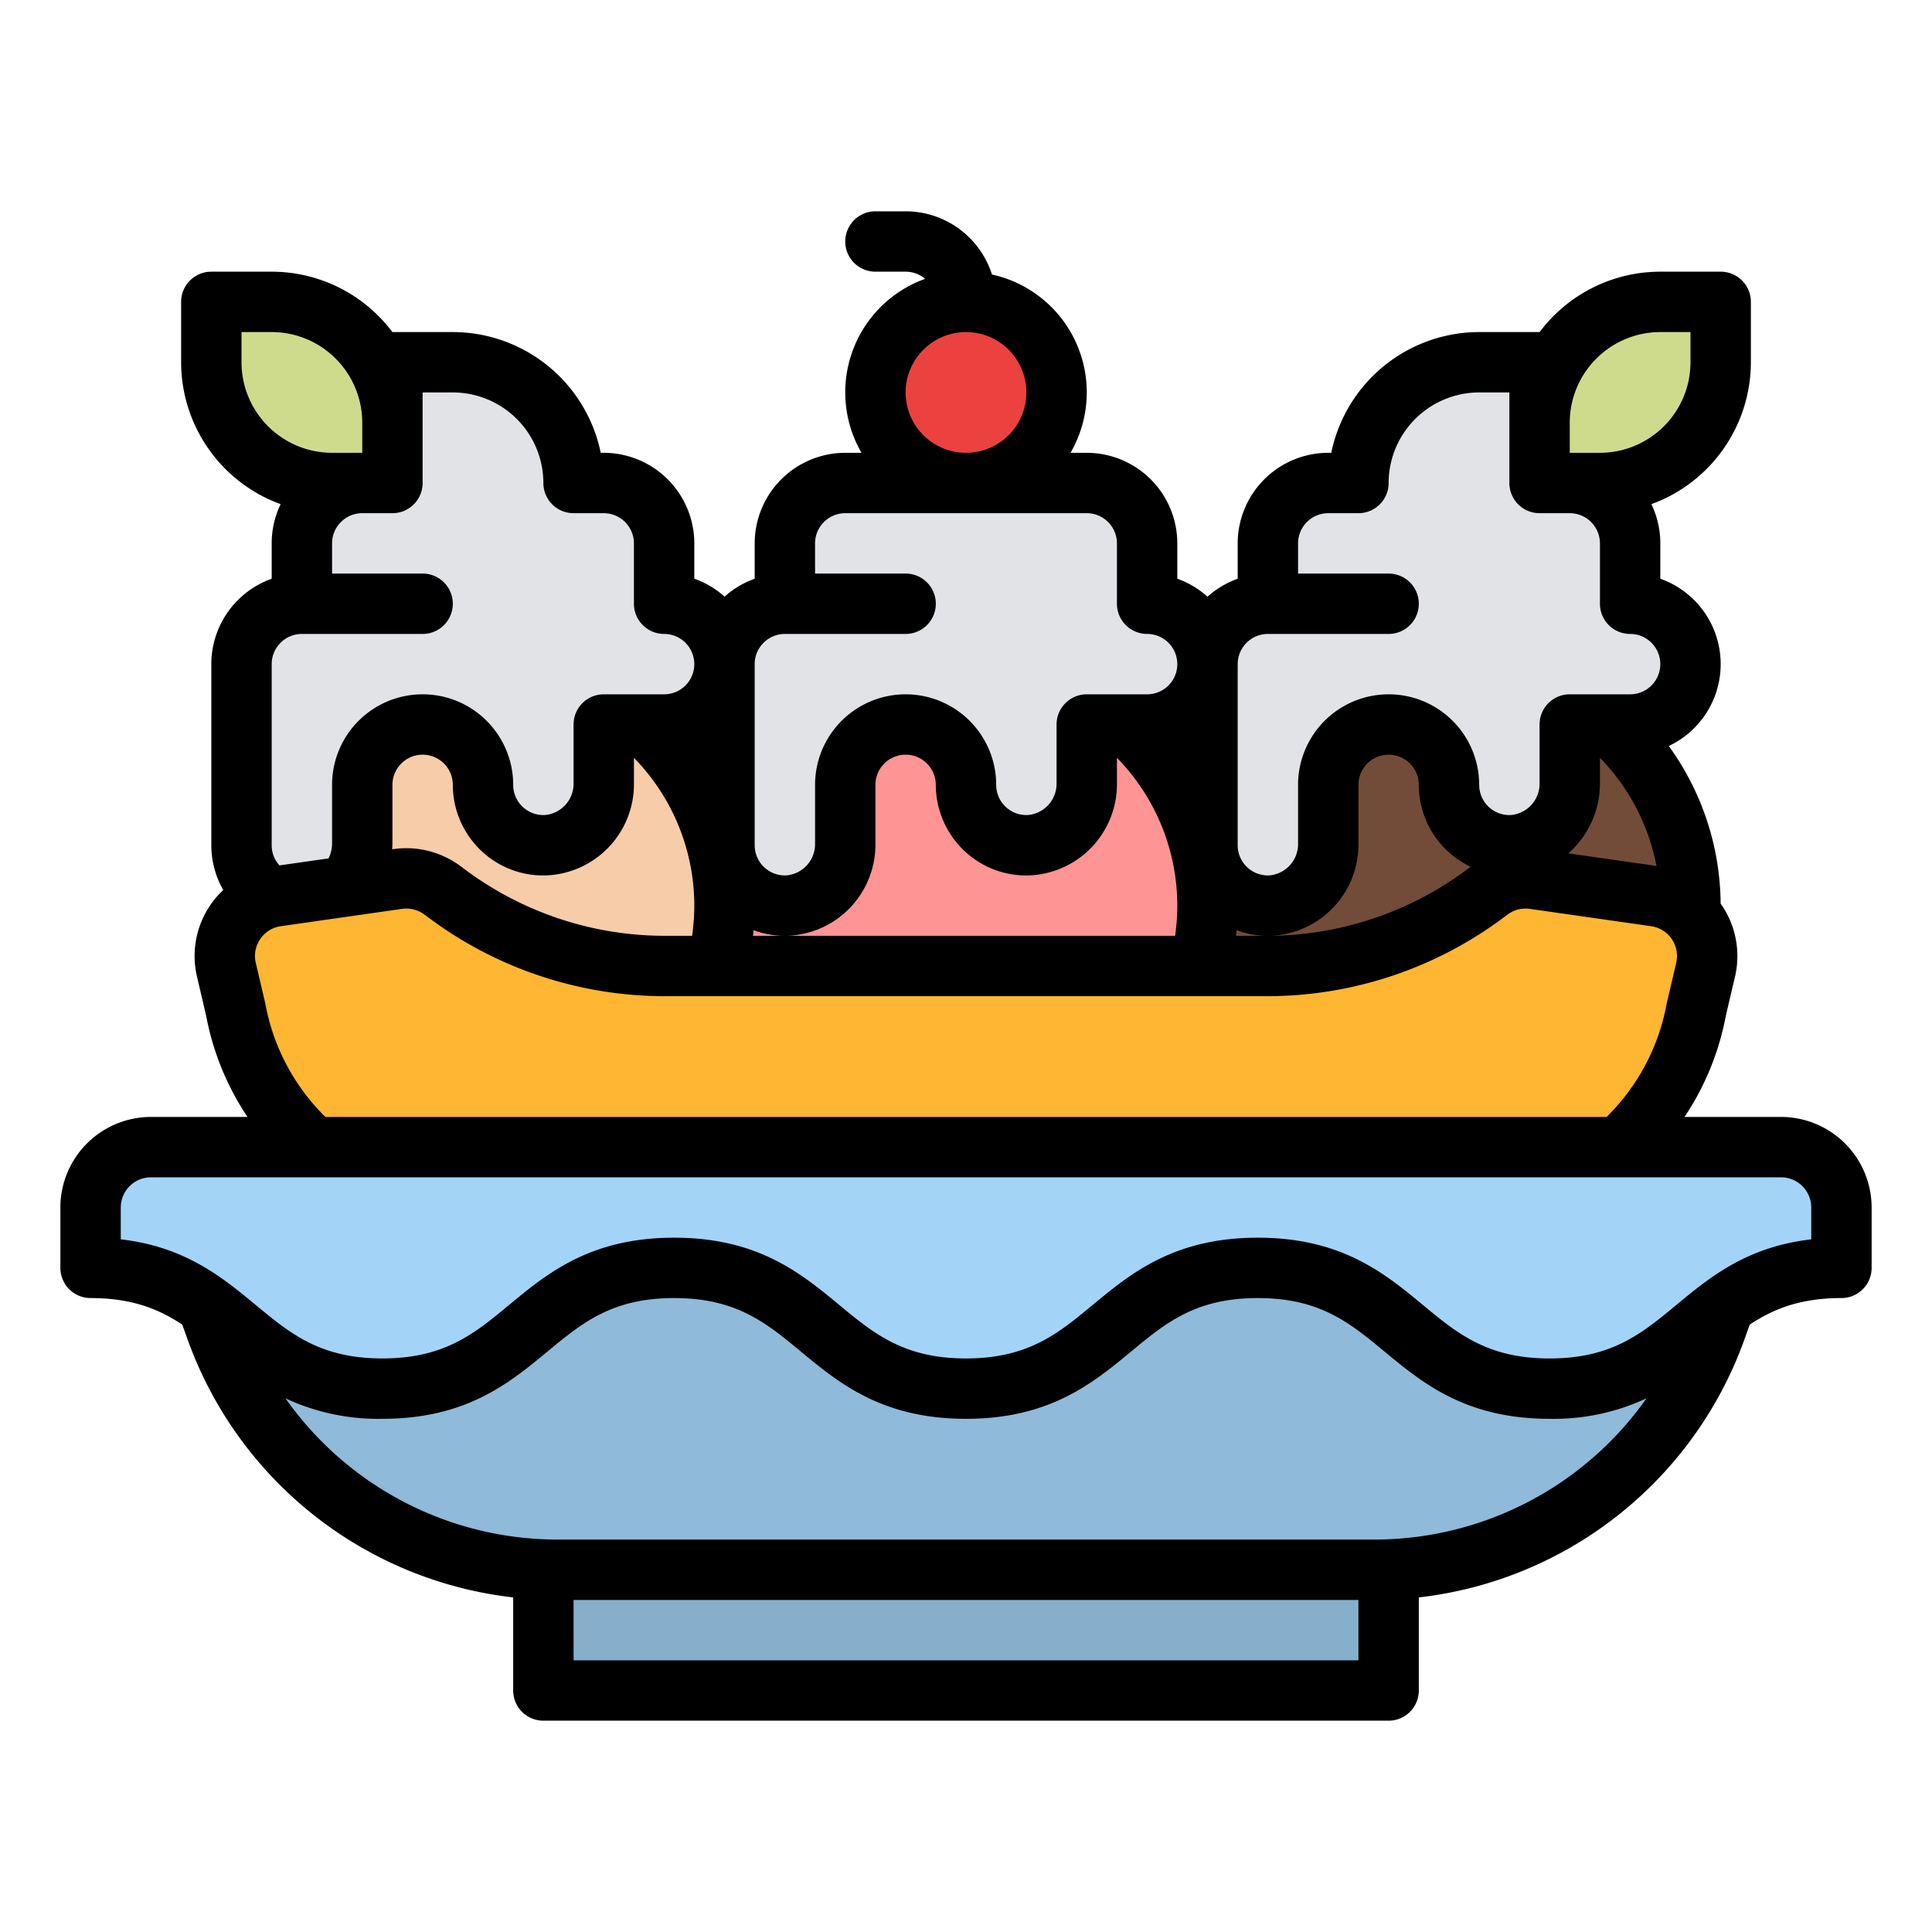 <?xml version="1.0"?>
<svg xmlns="http://www.w3.org/2000/svg" id="Filled" viewBox="0 0 512 512" width="512" height="512"><rect x="144" y="400" width="224" height="48" style="fill:#86afcc"/><circle cx="256" cy="240" r="64" style="fill:#ff9494"/><path d="M280,128h8a16,16,0,0,1,16,16v16h0a16,16,0,0,1,16,16h0a16,16,0,0,1-16,16H288v15.551c0,8.618-6.626,16.03-15.234,16.431A16,16,0,0,1,256,208h0a16,16,0,0,0-16-16h0a16,16,0,0,0-16,16v15.551c0,8.618-6.626,16.03-15.234,16.431A16,16,0,0,1,192,224V176a16,16,0,0,1,16-16h0V144a16,16,0,0,1,16-16h56Z" style="fill:#e1e3e6"/><circle cx="128" cy="240" r="64" style="fill:#f7cca9"/><circle cx="384" cy="240" r="64" style="fill:#734b39"/><path d="M364.347,416H147.653a96,96,0,0,1-90.407-63.712L40,304H472l-17.246,48.288A96,96,0,0,1,364.347,416Z" style="fill:#8fbad9"/><path d="M56,80H72a32,32,0,0,1,32,32v16a0,0,0,0,1,0,0H88A32,32,0,0,1,56,96V80A0,0,0,0,1,56,80Z" style="fill:#cfdb8c"/><path d="M440,80h16a0,0,0,0,1,0,0V96a32,32,0,0,1-32,32H408a0,0,0,0,1,0,0V112A32,32,0,0,1,440,80Z" transform="translate(864 208) rotate(180)" style="fill:#cfdb8c"/><path d="M152,128h8a16,16,0,0,1,16,16v16h0a16,16,0,0,1,16,16h0a16,16,0,0,1-16,16H160v15.551c0,8.618-6.626,16.03-15.234,16.431A16,16,0,0,1,128,208h0a16,16,0,0,0-16-16h0a16,16,0,0,0-16,16v15.551c0,8.618-6.626,16.03-15.234,16.431A16,16,0,0,1,64,224V176a16,16,0,0,1,16-16h0V144a16,16,0,0,1,16-16h8V96h16A32,32,0,0,1,152,128Z" style="fill:#e1e3e6"/><path d="M448,176h0a16,16,0,0,1-16,16H416v15.551c0,8.618-6.626,16.03-15.234,16.431A16,16,0,0,1,384,208h0a16,16,0,0,0-16-16h0a16,16,0,0,0-16,16v15.551c0,8.618-6.626,16.03-15.234,16.431A16,16,0,0,1,320,224V176a16,16,0,0,1,16-16h0V144a16,16,0,0,1,16-16h8a32,32,0,0,1,32-32h16v32h8a16,16,0,0,1,16,16v16h0A16,16,0,0,1,448,176Z" style="fill:#e1e3e6"/><path d="M394.7,235.976l-1.1.824A96,96,0,0,1,336,256H176a96,96,0,0,1-57.6-19.2l-1.1-.824a16,16,0,0,0-11.863-3.039l-32.128,4.59A16,16,0,0,0,60,257.024l2.448,10.425A64,64,0,0,0,125.413,320H386.587a64,64,0,0,0,62.968-52.551L452,257.024a16,16,0,0,0-13.314-19.5l-32.128-4.59A16,16,0,0,0,394.7,235.976Z" style="fill:#ffb632"/><path d="M488,336c-38.668,0-38.668,32-77.337,32S372,336,333.327,336s-38.667,32-77.333,32-38.666-32-77.331-32S140,368,101.331,368,62.666,336,24,336V320a16,16,0,0,1,16-16H472a16,16,0,0,1,16,16Z" style="fill:#a3d4f7"/><circle cx="256" cy="104" r="24" style="fill:#eb423f"/><path d="M472,296H446.42a72.306,72.306,0,0,0,10.963-26.912l2.405-10.236a24.041,24.041,0,0,0-3.539-19.012c-.084-.124-.176-.242-.263-.365a72.047,72.047,0,0,0-13.74-41.777A24,24,0,0,0,440,153.371V144a23.857,23.857,0,0,0-2.369-10.394A40.067,40.067,0,0,0,464,96V80a8,8,0,0,0-8-8H440a39.96,39.96,0,0,0-31.979,16H392a40.071,40.071,0,0,0-39.2,32H352a24.027,24.027,0,0,0-24,24v9.371a24.014,24.014,0,0,0-8,4.765,24.014,24.014,0,0,0-8-4.765V144a24.027,24.027,0,0,0-24-24H283.7a31.967,31.967,0,0,0-20.816-47.247A24.041,24.041,0,0,0,240,56h-8a8,8,0,0,0,0,16h8a7.963,7.963,0,0,1,5.158,1.894A31.967,31.967,0,0,0,228.305,120H224a24.027,24.027,0,0,0-24,24v9.371a24,24,0,0,0-7.982,4.748A23.89,23.89,0,0,0,184,153.358V144a24.027,24.027,0,0,0-24-24h-.8A40.071,40.071,0,0,0,120,88H103.979A39.96,39.96,0,0,0,72,72H56a8,8,0,0,0-8,8V96a40.068,40.068,0,0,0,26.37,37.606A23.844,23.844,0,0,0,72,144v9.371A24.042,24.042,0,0,0,56,176v48a23.992,23.992,0,0,0,3.16,11.871,23.924,23.924,0,0,0-6.948,22.979l2.4,10.238A72.306,72.306,0,0,0,65.58,296H40a24.028,24.028,0,0,0-24,24v16a8,8,0,0,0,8,8c10.9,0,18.048,2.887,24.308,7.039l1.408,3.94A104.235,104.235,0,0,0,136,423.334V448a8,8,0,0,0,8,8H368a8,8,0,0,0,8-8V423.334a104.237,104.237,0,0,0,86.284-68.352l1.409-3.945C469.953,346.886,477.105,344,488,344a8,8,0,0,0,8-8V320A24.028,24.028,0,0,0,472,296ZM416,112a24.027,24.027,0,0,1,24-24h8v8a24.027,24.027,0,0,1-24,24h-8Zm-88,64a8.009,8.009,0,0,1,8-8h32a8,8,0,0,0,0-16H344v-8a8.009,8.009,0,0,1,8-8h8a8,8,0,0,0,8-8,24.027,24.027,0,0,1,24-24h8v24a8,8,0,0,0,8,8h8a8.009,8.009,0,0,1,8,8v16a8,8,0,0,0,8,8,8,8,0,0,1,0,16H416a8,8,0,0,0-8,8v15.551a8.324,8.324,0,0,1-7.606,8.44A8,8,0,0,1,392,208a24,24,0,0,0-48,0v15.551a8.324,8.324,0,0,1-7.606,8.44A8,8,0,0,1,328,224Zm110.984,53.491-23.376-3.34a24.592,24.592,0,0,0,8.392-18.6v-6.72A56.089,56.089,0,0,1,438.984,229.491Zm-49.251.214-.932.694a88.579,88.579,0,0,1-52.8,17.6c.376,0,.754-.009,1.132-.027A24.192,24.192,0,0,0,360,223.551V208a8,8,0,0,1,16,0,24.048,24.048,0,0,0,13.733,21.705ZM327.7,246.516A23.922,23.922,0,0,0,335.97,248h-8.419C327.605,247.506,327.66,247.011,327.7,246.516ZM256,88a16,16,0,1,1-16,16A16.019,16.019,0,0,1,256,88Zm-56,88a8.009,8.009,0,0,1,8-8h32a8,8,0,0,0,0-16H216v-8a8.009,8.009,0,0,1,8-8h64a8.009,8.009,0,0,1,8,8v16a8,8,0,0,0,8,8,8,8,0,0,1,0,16H288a8,8,0,0,0-8,8v15.551a8.324,8.324,0,0,1-7.606,8.44A8,8,0,0,1,264,208a24,24,0,0,0-48,0v15.551a8.324,8.324,0,0,1-7.606,8.44A8,8,0,0,1,200,224Zm112,64a56.8,56.8,0,0,1-.587,8H208c.377,0,.756-.009,1.136-.027A24.192,24.192,0,0,0,232,223.551V208a8,8,0,0,1,16,0,24.112,24.112,0,0,0,7.429,17.363,23.813,23.813,0,0,0,17.708,6.61A24.192,24.192,0,0,0,296,207.551v-6.72A56.056,56.056,0,0,1,312,240Zm-112.3,6.516A23.922,23.922,0,0,0,207.97,248h-8.419C199.605,247.506,199.66,247.011,199.7,246.516ZM64,96V88h8a24.027,24.027,0,0,1,24,24v8H88A24.027,24.027,0,0,1,64,96Zm8,80a8.009,8.009,0,0,1,8-8h32a8,8,0,0,0,0-16H88v-8a8.009,8.009,0,0,1,8-8h8a8,8,0,0,0,8-8V104h8a24.027,24.027,0,0,1,24,24,8,8,0,0,0,8,8h8a8.009,8.009,0,0,1,8,8v16a8,8,0,0,0,8,8,8,8,0,1,1,0,16H160a8,8,0,0,0-8,8v15.55a8.322,8.322,0,0,1-7.6,8.439A8,8,0,0,1,136,208a24,24,0,1,0-48,0v15.55a8.725,8.725,0,0,1-.932,3.933l-13.013,1.859A7.918,7.918,0,0,1,72,224Zm112,64a56.8,56.8,0,0,1-.587,8H176a88.6,88.6,0,0,1-52.82-17.615l-1.071-.8a24.128,24.128,0,0,0-17.8-4.567l-.38.055c.031-.507.071-1.014.071-1.525V208a8,8,0,1,1,16,0,24.106,24.106,0,0,0,7.432,17.363,23.8,23.8,0,0,0,17.71,6.608A24.189,24.189,0,0,0,168,207.55v-6.719A56.056,56.056,0,0,1,184,240ZM68.966,248.86a7.915,7.915,0,0,1,5.475-3.411l32.13-4.59a8.039,8.039,0,0,1,5.949,1.536l1.081.806A104.685,104.685,0,0,0,176,264H336a104.661,104.661,0,0,0,62.38-20.786l1.129-.841a8.045,8.045,0,0,1,5.92-1.514l32.128,4.59a7.995,7.995,0,0,1,6.655,9.741l-2.45,10.431c-.031.131-.058.263-.083.4A56.289,56.289,0,0,1,425.765,296H86.235a56.289,56.289,0,0,1-15.914-29.983c-.025-.133-.052-.265-.083-.4l-2.45-10.432A7.9,7.9,0,0,1,68.966,248.86ZM360,440H152V424H360Zm4.35-32H147.65a88.206,88.206,0,0,1-71.988-37.422A58.162,58.162,0,0,0,101.331,376c22.214,0,33.664-9.476,43.767-17.837,9.183-7.6,17.113-14.163,33.565-14.163s24.382,6.564,33.564,14.163C222.33,366.524,233.78,376,255.994,376s33.664-9.476,43.767-17.837c9.183-7.6,17.113-14.163,33.566-14.163s24.384,6.564,33.568,14.163C377,366.524,388.448,376,410.664,376a58.159,58.159,0,0,0,25.677-5.425A88.209,88.209,0,0,1,364.35,408ZM480,328.441c-17.117,1.96-26.956,10.1-35.769,17.4-9.183,7.6-17.114,14.163-33.567,14.163s-24.385-6.564-33.568-14.163C366.993,337.476,355.542,328,333.327,328s-33.665,9.476-43.767,17.837c-9.183,7.6-17.114,14.163-33.566,14.163s-24.383-6.564-33.565-14.163C212.327,337.476,200.877,328,178.663,328S145,337.476,134.9,345.837c-9.183,7.6-17.113,14.163-33.565,14.163s-24.382-6.564-33.565-14.163c-8.813-7.294-18.65-15.436-35.766-17.4V320a8.009,8.009,0,0,1,8-8H472a8.009,8.009,0,0,1,8,8Z"/></svg>
